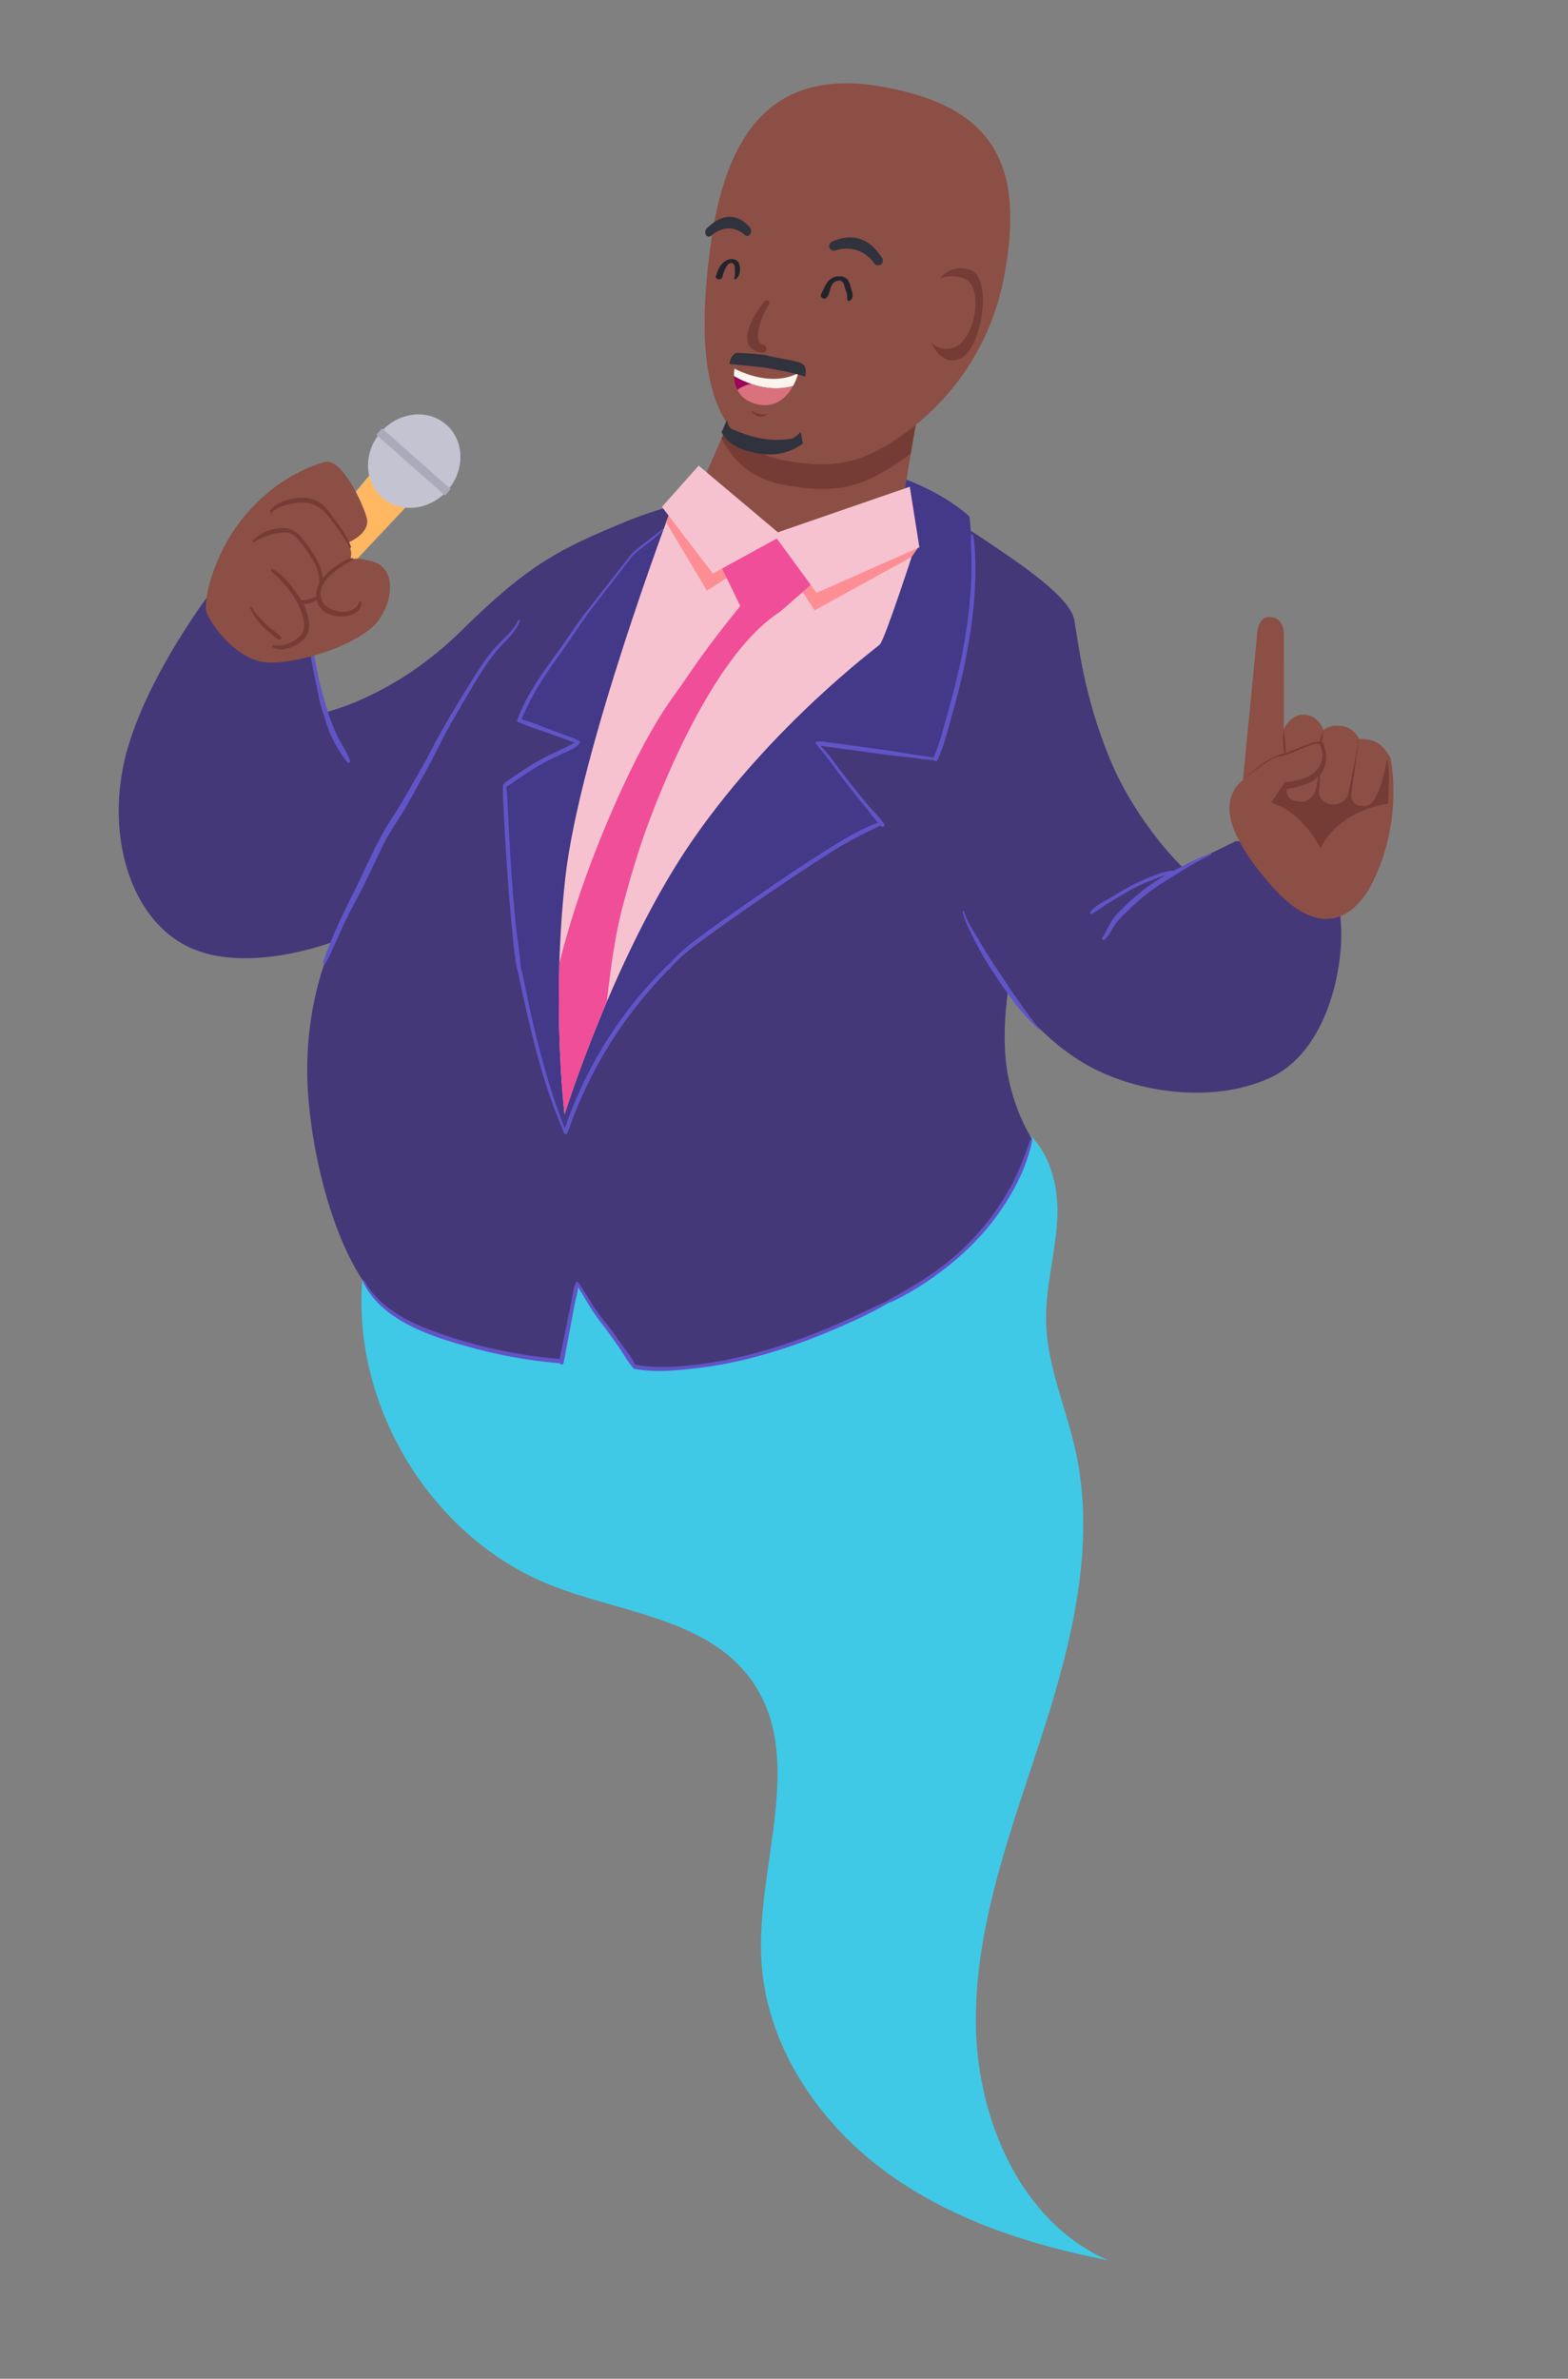 <svg id="Layer_1" data-name="Layer 1" xmlns="http://www.w3.org/2000/svg" viewBox="0 0 1200 1820"><rect x="0" y="0" width="1200" height="1820" fill="#808080" stroke="none"/><defs><style>.cls-1{fill:#3fc9e6;}.cls-2{fill:#ffb762;}.cls-3{fill:#c3c3d1;}.cls-4{fill:#abaaba;}.cls-5{fill:#453878;}.cls-6{fill:#6154c7;}.cls-7{fill:#8c4f45;}.cls-8{fill:#753c36;}.cls-9{fill:#443889;}.cls-10{fill:#f7c2d0;}.cls-11{fill:#30323d;}.cls-12{fill:#23242b;}.cls-13{fill:#fdf5ed;}.cls-14{fill:#9e005d;}.cls-15{fill:#da727e;}.cls-16{fill:#ff8d94;}.cls-17{fill:#f04e98;}</style></defs><path class="cls-1" d="M773.88,859.35c25.52,10.21,36.08,41.71,35.4,69.48s-9.38,55-8.7,82.77c.82,33.58,15.18,65.12,22.45,97.89,16.13,72.66-3,148.29-25.91,219S747,1470.53,746.81,1545s33.63,154.77,101.13,184.33c-61.6-12-123-32.11-173.26-70.07s-88.44-95.88-92-159.3c-4.07-73,34.68-154.88-7.42-214.24-33.68-47.51-100.25-51.63-154-73-90.1-35.88-151.44-135-144.06-232.73C337.1,961,385.86,911.48,446,893.51,548.49,862.92,677,904.9,773.88,859.35Z"/><polygon class="cls-2" points="184.94 481.22 205.74 499.6 316.47 381.76 288.34 356.89 184.94 481.22"/><path class="cls-3" d="M291.63,330.37c13.58-15.36,36-17.77,50-5.38s14.36,34.9.77,50.27-36,17.77-50,5.38S278,345.74,291.63,330.37Z"/><rect class="cls-4" x="313.2" y="318.33" width="6.53" height="70.2" transform="translate(-157.93 356.4) rotate(-48.52)"/><path class="cls-5" d="M771.44,758.37s-5.77,35.28,0,64.79,18.24,48,18.24,48-13.75,87.38-140.78,140-164.23,33.45-164.23,33.45l-43.63-62-12.88,58.75s-72.44-4.49-121.2-32.08-72.5-134.72-71.85-193.1S255,720.52,255,720.52s-66.08,25.66-111,3.85S80.49,637.76,96.53,576.81s66.72-126.39,66.72-126.39l72.5,34s1.92,9,5.13,30.79,6.42,30.15,6.42,30.15,53.24-10.9,105.85-62.87,76.34-62.87,125.74-83.4,138.58-35.29,157.18-35.29S716.27,388.19,749,410s69.93,46.83,73.13,64.15,6.93,57.74,27.53,107.14,55.23,82.12,55.23,82.12l41.06-19.89,80.2,9s-2.57,22.1,0,53.39-9,98.66-55.18,119.19-106.49,9.62-142.42-12.19S771.44,758.37,771.44,758.37Z"/><path class="cls-6" d="M834.42,697.9c3.23-4.53,9-7.32,13.72-10,5.75-3.31,11.35-6.91,17.19-10.07A157.58,157.58,0,0,1,882,670.42c5.2-2.09,10.45-4.18,16.08-4.22q1.54-.81,3.12-1.59c8.34-4.14,16.48-8.7,25.38-11.56.46-.15.81.58.35.8a248.78,248.78,0,0,0-24.08,13.47c-7.51,4.61-15.07,9.17-22.2,14.34s-13.59,11.29-20,17.5a49.13,49.13,0,0,0-8.75,10.44c-1.91,3.31-3.53,6.64-6.46,9.19a1.21,1.21,0,0,1-1.75-1.68c2.56-3.34,4-7.36,6.12-11a49.4,49.4,0,0,1,8-9.75,170.16,170.16,0,0,1,20.32-17.8,155.07,155.07,0,0,1,14.06-9.14c-3,.94-6,2.09-8.94,3.29a166,166,0,0,0-17,7.62c-5.19,2.86-10.16,6.07-15.28,9s-10,6.68-15.17,9.82C835,699.7,833.83,698.73,834.42,697.9Z"/><path class="cls-6" d="M737.65,697.26c2.48,8.51,8.1,15.88,12.42,23.53s9.22,15.19,14.21,22.6c4.79,7.12,9.47,14.31,14.44,21.31,5.32,7.5,10.66,15.36,16.7,22.28a.35.35,0,0,1-.49.51c-13.48-12.13-23.89-27.12-33.86-42.15a243,243,0,0,1-13.93-23.46c-4-7.86-8.26-15.72-10.55-24.3A.55.55,0,0,1,737.65,697.26Z"/><path class="cls-6" d="M247.26,736.06c6.52-19.07,15.19-37,24.25-55s16.55-36.89,27.64-53.78c5.42-8.26,10.43-16.69,15.26-25.31,5.06-9,10.38-17.85,15.1-27,9.27-18.05,19.78-35.37,30.51-52.58,5.59-9,11.37-18.09,18.26-26.12,6.06-7.05,14.32-13,18.31-21.58.39-.82,1.57-.13,1.23.69-3.19,7.49-8.69,12.84-14.21,18.64-6.61,6.95-12,15.05-17.13,23.13-5.4,8.52-10.31,17.35-15.4,26.06s-10.17,17.55-14.69,26.64-9.19,17.89-14.12,26.7-9.5,17.81-14.9,26.33c-5.12,8.07-10.42,15.91-14.6,24.53-4.52,9.35-8.9,18.77-13.46,28.1-5.05,10.32-10.78,20.29-15.75,30.65-4.88,10.19-9,20.73-14.2,30.76C248.78,738,246.84,737.3,247.26,736.06Z"/><path class="cls-6" d="M236.56,489c3.21,7.6,4.47,15.86,6.07,23.91,1.64,8.26,3.75,16.31,6.08,24.4a178.61,178.61,0,0,0,8.09,23c3.3,7.44,8.3,14.09,11.17,21.72.54,1.44-1.49,2.07-2.3,1a102.36,102.36,0,0,1-12.53-20.78,149.27,149.27,0,0,1-7.52-23.48c-4.14-16.3-7.22-32.92-10.26-49.46A.63.63,0,0,1,236.56,489Z"/><path class="cls-7" d="M266.41,415.14s17.45-7.06,14.25-18.93-19.44-46.51-32.5-42.66S208.8,368,186,396.21s-30.8,63.84-27.91,72.18,22.45,37.53,47.47,38.49,71.86-14.8,84.37-32.58,11.38-39.53-3.46-44.21-18.77-1.8-18.77-1.8S270.76,424.12,266.41,415.14Z"/><path class="cls-8" d="M192.79,464.78c2.78,5.07,7.3,9.29,11.32,13.41,1.94,2,4.37,3.36,6.48,5.15,1.48,1.24,3.79,2.7,4.61,4.43a1,1,0,0,1-.56,1.44c-2.07.62-3.53-1-5-2.36-2.3-2.18-5-3.89-7.24-6.17a60.73,60.73,0,0,1-11-15.1C191,464.7,192.3,463.88,192.79,464.78Z"/><path class="cls-8" d="M193.44,413.69a31,31,0,0,1,9.13-6.65,36.5,36.5,0,0,1,10.5-2.84c7.56-.89,13,1.43,17.88,7.25A98.65,98.65,0,0,1,243.36,430a30.61,30.61,0,0,1,3.55,12.5,43.27,43.27,0,0,1,9.74-9c3.7-2.45,8.37-6,12.87-6.56.71-.09.88.91.37,1.25-9.61,6.29-29.57,16.69-23.43,31.3,4.18,9.94,24.6,12.7,28.42,1.05.29-.91,1.76-.85,1.75.2-.13,7.45-6.88,10.29-13.47,10.8-7.21.55-15.26-1.78-19.15-8.31a14.7,14.7,0,0,1-1.65-4.1,21.43,21.43,0,0,1-10.05,3.12,43.78,43.78,0,0,1,3.9,11.7c1.24,7.1-.34,12.94-6.17,17.4-5.17,4-15,7.57-21.23,4a.87.87,0,0,1,.4-1.62c3.61,0,6.74.28,10.26-.92a27.35,27.35,0,0,0,9.51-5.58c4.87-4.48,4.16-10.87,2.4-16.71-4-13.12-13.53-24.53-23.74-33.33-.93-.81.22-2.21,1.25-1.68,7.89,4.07,13.57,12.17,18.75,19.14a51,51,0,0,1,3,4.58,32,32,0,0,0,6.85-1c1.51-.46,3-1.22,4.45-1.82a19.1,19.1,0,0,1,2.22-9.72,34,34,0,0,0-.27-6.91,31.72,31.72,0,0,0-3.39-9.18,117.35,117.35,0,0,0-10.26-15.36,22.74,22.74,0,0,0-6.91-6.52c-3-1.62-6.39-1.44-9.7-1-6.66.76-13.72,3.71-19.53,7C193.59,414.84,193,414.13,193.44,413.69Z"/><path class="cls-8" d="M206.67,390.92c3.1-4.88,9.06-7.37,14.49-8.72,6.61-1.63,13.45-2.23,19.87.42,7.32,3,10.82,9,15.31,15.08,4.83,6.55,9.55,12.95,12.28,20.69.22.63-.8,1.1-1.1.48-2.9-6-6.93-11.51-10.9-16.87-4.25-5.75-8-11.64-14.53-15-6.19-3.17-12.49-3.06-19.13-1.52-5,1.15-11.21,2.59-14.74,6.6A1,1,0,0,1,206.67,390.92Z"/><path class="cls-9" d="M432.7,866.79s25-82.76,87.25-136S674.57,629.93,674.57,629.93l-50.69-62.39,92.39,13.36s20.53-64.75,25.66-104,0-81.62,0-81.62-34-34-104.57-41.7-154.62,71-154.62,71-33.36,45.11-58.38,80.4-26.48,46.91-26.48,46.91l44.45,15.67-56.46,32.77s4.77,84.28,12,139.45S432.7,866.79,432.7,866.79Z"/><path class="cls-10" d="M700.87,416.42s-23.74,73.32-27.59,76.76S591.81,554.37,531.5,640.65s-99.44,212-99.44,212S421.8,768,432.7,671.12s81-282,81-282Z"/><path class="cls-6" d="M279.13,980.41c10.57,18.36,29.28,29,48.48,36.5a358.53,358.53,0,0,0,63.42,17.8,373.21,373.21,0,0,0,37.37,5c1.85-9.51,3.8-19,5.72-28.5q1.53-7.51,3.07-15c.95-4.63,1.29-10.29,3.45-14.51a1,1,0,0,1,.24-.28.73.73,0,0,1,1.22-.58c2.14,2.14,3.61,4.9,5.21,7.45q2.87,4.57,5.71,9.17a161.05,161.05,0,0,0,11,15.17c4,5.05,7.81,10.25,11.48,15.54,3.52,5.07,7.82,10.33,10.61,15.91a1.45,1.45,0,0,1,.35,0c13.71,2.71,27.82,1.92,41.65.57a302.69,302.69,0,0,0,39.42-6.79c25.81-6,50.82-15,75.08-25.63,12.59-5.51,24.86-11.73,37.41-17.29a1,1,0,0,1,.61-.85c19.25-10.31,37.77-21.61,53.89-36.49a192.32,192.32,0,0,0,39.8-51.25c5.77-10.94,10.08-22.37,14-34.08a.84.84,0,0,1,1.63.42c-4.35,21.29-15.2,41.48-28,58.81-13,17.53-29.27,32.62-47,45.22a207.75,207.75,0,0,1-32.93,19.47,1.32,1.32,0,0,1-.93.07,327.23,327.23,0,0,1-33.52,16.87c-12.14,5.43-24.45,10.47-37,14.93-25.18,9-51.13,15.74-77.72,18.79-15.56,1.79-31.62,3.45-47.13.48h0a1.14,1.14,0,0,1-.84-.41c-4.25-4.58-7.35-10.52-10.9-15.65-3.89-5.63-7.83-11.22-12-16.64a165.6,165.6,0,0,1-10.74-15.27q-2.62-4.35-5.23-8.71c-1.17-2-2.5-3.92-3.57-6-.28,3.85-1.6,7.93-2.3,11.56q-1.5,7.86-3,15.71c-1.95,10.27-3.83,20.55-5.8,30.81-.31,1.64-2.36,1.47-3,.3a372,372,0,0,1-67.29-11.94c-21.28-5.82-43.91-12.65-62-25.77-8.73-6.35-16.21-14.42-21-24.14C277.48,980.34,278.66,979.58,279.13,980.41Z"/><path class="cls-6" d="M385.15,600.18c1.77-2.18,4.54-3.6,6.84-5.18s4.52-3.09,6.8-4.6c4.72-3.12,9.52-6.14,14.45-8.92s9.9-5.12,15-7.45c2.39-1.1,4.78-2.22,7.12-3.44,1.52-.79,3-1.76,4.5-2.58-2.93-.61-5.87-2-8.6-3-3.79-1.31-7.57-2.67-11.36-4-7.43-2.64-15.21-4.95-22.37-8.27l-.15-.09c-1,.09-2-.62-1.57-1.79,6.69-17.92,17.5-33.43,28.69-48.78,5.62-7.7,17.08-24.63,22.83-32.25,3.28-4.34,31.83-40.54,35.06-44.92,3-4.08,21.79-17.23,25.45-20.76a.2.2,0,0,1,.32.24c-2.34,4.67-21.72,17.58-24.8,21.78-2.89,4-30.92,39.85-33.77,43.83C444,477.89,432.52,495,426.86,502.8c-10.73,14.84-20.84,30.5-27.6,47.6,7.66,2.11,15.16,5.33,22.6,8.08,3.77,1.39,7.55,2.78,11.31,4.2,3.08,1.17,6.78,2.09,9.45,4.09,1.11-.34,1.66,1,1.06,1.82-3.05,4-9.27,6.19-13.74,8.26-5.07,2.35-10.09,4.74-15,7.49s-9.72,5.81-14.43,8.95q-3.42,2.28-6.79,4.61c-2.05,1.41-4,3.16-6.32,4.18.95,5.17.88,10.67,1.17,15.89.34,6.11.68,12.23,1,18.34q.84,17.72,2.12,35.4t3,35.33c1.09,11,3.06,22,3.82,33,1.65,5,2.45,10.39,3.52,15.51s2.14,10.27,3.23,15.4c2.31,10.84,4.94,21.62,7.77,32.33,5.36,20.25,11.37,40.62,19.23,60.06A320.73,320.73,0,0,1,493,757.48c4-4.55,8-9,12.31-13.27,2.51-2.51,5.09-5.27,7.87-7.7,6.93-7.9,15-14.36,23.55-20.6q16.15-11.82,32.6-23.21c21.87-15.24,43.94-30.32,66.57-44.42,11.38-7.09,23.31-14.35,36.09-18.71-3.68-4-6.94-8.69-10.34-12.86q-6.27-7.66-12.38-15.45c-8.29-10.53-15.86-21.71-24.62-31.86l-.09,0a1.06,1.06,0,0,1,.22-1.93c3.14-.59,6.46.1,9.6.52l12,1.64,23.44,3.21c7.57,1,15.15,2.07,22.67,3.38,7.27,1.28,14.68,2.06,21.93,3.49,4.59-10.16,7.24-21.48,10.28-32.18,3.1-10.91,6-21.88,8.53-32.93a389.16,389.16,0,0,0,9.91-67.64q.46-9.18.36-18.38c-.08-6.51-.81-13.14-.26-19.63.06-.61,1-.84,1.13-.17,1.46,5.21,1.62,10.69,1.88,16.08.29,5.91.3,11.84.15,17.76a320.64,320.64,0,0,1-2.75,34,488.8,488.8,0,0,1-14.44,68.2c-3.42,12.2-6.43,25.07-11.71,36.63a1.63,1.63,0,0,1-2.89.12c-7.3-.53-14.57-1.75-21.84-2.47-7.54-.75-15.05-1.73-22.55-2.75l-22.81-3.1-12-1.64a74.38,74.38,0,0,1-7.71-1.15,80.35,80.35,0,0,1,9.94,11.66c4.14,5.52,8.31,11,12.56,16.45s8.71,10.95,13.18,16.34c4.32,5.17,9.41,10,13.3,15.51.95,1.33-1.05,2.85-2.19,1.76-.19-.19-.37-.39-.56-.57a356.3,356.3,0,0,0-32.34,16.94c-11,6.7-21.79,13.86-32.54,21q-33.15,22-65.44,45.31c-11.15,8-22.71,16.25-31.59,26.86a1.1,1.1,0,0,1-.77.42c-.7.7-1.39,1.4-2,2.12-3.5,3.77-7,7.55-10.39,11.42-6.93,7.91-13.54,16.1-19.71,24.61a329,329,0,0,0-31.31,53.15,317.36,317.36,0,0,0-13.41,33.18c-.59,1.77-3.31,1.18-3-.49-4.23-10.34-8.48-20.74-12-31.36C416,824.45,413,814,410.23,803.5s-5.25-21.12-7.72-31.71c-1.28-5.5-2.52-11-3.66-16.53-.74-3.55-1.63-7.2-2.21-10.85a1,1,0,0,1-.31-.55c-2.78-11.49-3.46-23.76-4.66-35.51-1.23-12-2.21-24-3.07-36s-1.56-24-2.3-36c-.37-5.9-.64-11.81-.91-17.71-.24-5.51-.88-11.26-.36-16.78A1.54,1.54,0,0,1,385.15,600.18Z"/><path class="cls-7" d="M599.13,228.39s-59.24,135.34-65.27,148.7S604,393.55,553.2,409.16c0,0,18.82,7.26,73.68,17.35,87.82,16.14,39.75,7.58,57.14-10.09,0,0,3.44,5.18,5.5-19C692,368.56,715,248.11,715,248.11Z"/><path class="cls-8" d="M599.13,228.39,715,248.11S704.57,302.55,697,347a171.11,171.11,0,0,1-29.6,18.59c-24.12,11.64-46.3,9.06-65.89,5.73-23.82-4.06-39.59-16.82-49.32-35.87C571.64,291.19,599.13,228.39,599.13,228.39Z"/><path class="cls-7" d="M768.46,211.61c-14.21,75.28-66.78,118.55-101,135.09-24.12,11.65-46.3,9.07-65.89,5.73-62.58-10.65-69.81-81.06-57.12-169.1,12.66-87.84,51.8-130.41,129.12-117.24C759.68,80.76,784.85,124.82,768.46,211.61Z"/><path class="cls-8" d="M582.63,269.78c-5-1-8.72-3-10-7-3.85-12.51,10.33-29.2,11.75-31.31,1-1.46,2.21-2.21,3.66-1.23s.51,3-.47,4.43c-4.64,6.91-9.09,20.4-6.89,26.21.37,1,1.1,2.16,3.5,2.78a3.24,3.24,0,0,1,2.28,3.89C585.86,270.49,582.72,269.8,582.63,269.78Z"/><path class="cls-11" d="M542.07,181a2.65,2.65,0,0,1-1.78-1.25,4.2,4.2,0,0,1,.64-5.06c5.58-5.39,19-16.48,32.88-.7a4.25,4.25,0,0,1,.45,5c-1,1.63-2.89,2-4.17.89-13.05-11.62-25.54.18-25.66.31A2.75,2.75,0,0,1,542.07,181Z"/><path class="cls-11" d="M671.45,203a3.61,3.61,0,0,0,3.65-5.49c-4.51-7.12-16-22.43-38-12.77a3.77,3.77,0,0,0-2.37,4.52,3.61,3.61,0,0,0,4.52,2.37c19.46-6.08,29.64,9.58,29.74,9.74A3.61,3.61,0,0,0,671.45,203Z"/><path class="cls-8" d="M716.41,217.66s7.53-17,26-11.27c17.89,5.53,9.2,61.6-8.32,68.34s-24.87-21.58-24.87-21.58Z"/><path class="cls-7" d="M710.49,220.85s7.2-13.26,25.77-8.4c18,4.7,10.36,48.79-7,53.77S704,248.72,704,248.72Z"/><path class="cls-12" d="M628.15,226c.3-1.51,1.41-3.13,2.06-4.59a32.79,32.79,0,0,1,2.42-4.66,11.25,11.25,0,0,1,10.09-5.36c5.69.16,7.22,3.91,8,7.3.71,3,3.92,9.32-.56,11.43-.55.26-1.43,0-1.58-.44-.47-1.54-.08-3.19-.48-4.78s-1.09-3.36-1.58-5.05c-.65-2.24-1.33-6.31-6-4.89-6.34,1.93-4.41,9.44-7.94,12.83C630.84,229.49,627.83,227.61,628.15,226Z"/><path class="cls-12" d="M547.86,211.42c1-3.21,2.12-6.62,4.58-9.43,2-2.27,5.72-4.74,9.74-3.43,3.45,1.13,4.08,4.4,4.15,6.8a10,10,0,0,1-2.93,8c-.49.47-1.78.26-1.48-.43.74-1.66.5-4.14.51-5.89,0-1.36.18-4.84-1.85-5.62-4.55-1.76-7.42,9.1-7.89,10.87a2.17,2.17,0,0,1-1.71,1.28,3.24,3.24,0,0,1-1.93-.16C548.11,213,547.6,212.26,547.86,211.42Z"/><path class="cls-13" d="M562.12,282a27.84,27.84,0,0,0-.32,5.79c6.38,3.76,25.31,13.28,45.12,7.49a45.58,45.58,0,0,0,4.05-9.91C589,297.15,562.12,282,562.12,282Z"/><path class="cls-14" d="M561.8,287.76a25.85,25.85,0,0,0,2.58,10.53,24.84,24.84,0,0,1,10.6-4.51A72.06,72.06,0,0,1,561.8,287.76Z"/><path class="cls-15" d="M580.77,309.55c13.8,2.57,21.88-6.53,26.15-14.3-11.77,3.44-23.23,1.48-31.94-1.47a24.84,24.84,0,0,0-10.6,4.51C566.9,303.25,571.71,307.85,580.77,309.55Z"/><path class="cls-8" d="M574.65,314s7.4,4.72,13.24,2.4C587.89,316.43,580.71,323.19,574.65,314Z"/><path class="cls-16" d="M592.43,419.77l31,47.22,74.33-40.93,4.61-6.75s-8.07-4.5-12-6.62C690.35,412.69,648.06,429,592.43,419.77Z"/><path class="cls-16" d="M591.28,419.58a206.9,206.9,0,0,1-77.59-30.48l-3.9,10.5L541,452Z"/><path class="cls-17" d="M428.09,737.15C439,693,455,650,473.76,608.25c13.28-29,27.78-57.6,47.08-83a762.47,762.47,0,0,1,45.71-61.54l-14.84-30.6,43.2-24.66,28.73,36.31L597,468.07C541,503.91,498.17,623.6,491.4,643.36c-4.76,14.27-9.14,28.81-13.15,43.8-7.5,26.61-10.83,53-13.84,79.31-20.58,48.39-32.35,86.21-32.35,86.21S426.1,803.46,428.09,737.15Z"/><polygon class="cls-10" points="696.26 372.4 595.32 407.26 534.72 356.26 506.59 387.81 511.68 394.48 545.54 438.82 594.49 412.04 624.97 453.59 703.62 418.74 696.26 372.4"/><path class="cls-7" d="M978.63,683.6S951.19,656.16,943,630.89c-2.59-7.95-5.28-22.9,8.22-34.14l10.73-109.6s-.4-15.07,9.62-15.06c11.81,0,11,14.24,11,14.24l-.07,71.49s5.12-11.57,15.77-11c11.24.61,14.58,11.9,14.58,11.9s3.79-4.88,14.78-3.08c9,1.47,12.6,9.7,12.6,9.7a33.81,33.81,0,0,1,11.1,1.59c7.88,2.92,12.81,13,12.81,13s10.31,45.7-13,93.65C1051.14,673.57,1027,732.59,978.63,683.6Z"/><path class="cls-8" d="M983.31,598.47l-10.4,15.4,3.71,1.74s19,5.45,34,33.57c0,0,10.69-27.59,51.63-34.27,0,0,2-25.28-.66-34,0,0-6,36.21-16.89,35.81l-4.52-.2s-6.69-1.79-6-8.27,6-42.86,6-42.86l-8.54,43.16a12.54,12.54,0,0,1-12.31,6.86l-.92-.06c-.11,0-10.22-1.6-8.91-11.46a72.82,72.82,0,0,0,.74-11.18c8.78-10.44,2.38-24.22,2.38-24.22a2.94,2.94,0,0,0-1.38-1c1.07-2.69,1.56-8.74,1.56-8.74a58.75,58.75,0,0,0-2.84,8.55,3.56,3.56,0,0,0-.66,0c-8.49,1-18.75,6.9-25.49,8.84.72-3.1-1.36-18.27-1.36-18.27-1,5.49-.52,16.36.59,18.48-.24.06-.51.16-.74.21-13.69,2.85-31.13,20.24-31.13,20.24S971.06,580.29,978,579c14.61-2.63,29-13.16,32.19-9.11C1011.89,572.06,1019.5,595.23,983.31,598.47Zm1.34,5.48c0-.71,8.79-1.14,16.37-4.57a26.31,26.31,0,0,0,7.86-5.3l-1.89,9.76s-2.39,9.56-11.13,9.46c-1.65-.19-3.23-.37-4.74-.56l.06,0S984.2,611.93,984.65,604Z"/><path class="cls-11" d="M584.7,271.49s-14.16-1.49-21-1.46c0,0-4.23.55-5.47,8.38L583.39,281s24,3.76,32.73,7.19c0,0,2-7-1.86-9.68S593.46,273.9,584.7,271.49Z"/><path class="cls-11" d="M612.8,330.13l1.62,9.06s-12.36,11.19-33,7.92-26.62-11.47-29.2-16.35l4.14-9.55s.76,5.84,3.63,7.05c14.91,6.29,28,10.16,46.43,7.34C606.41,335.6,611.69,332.45,612.8,330.13Z"/></svg>